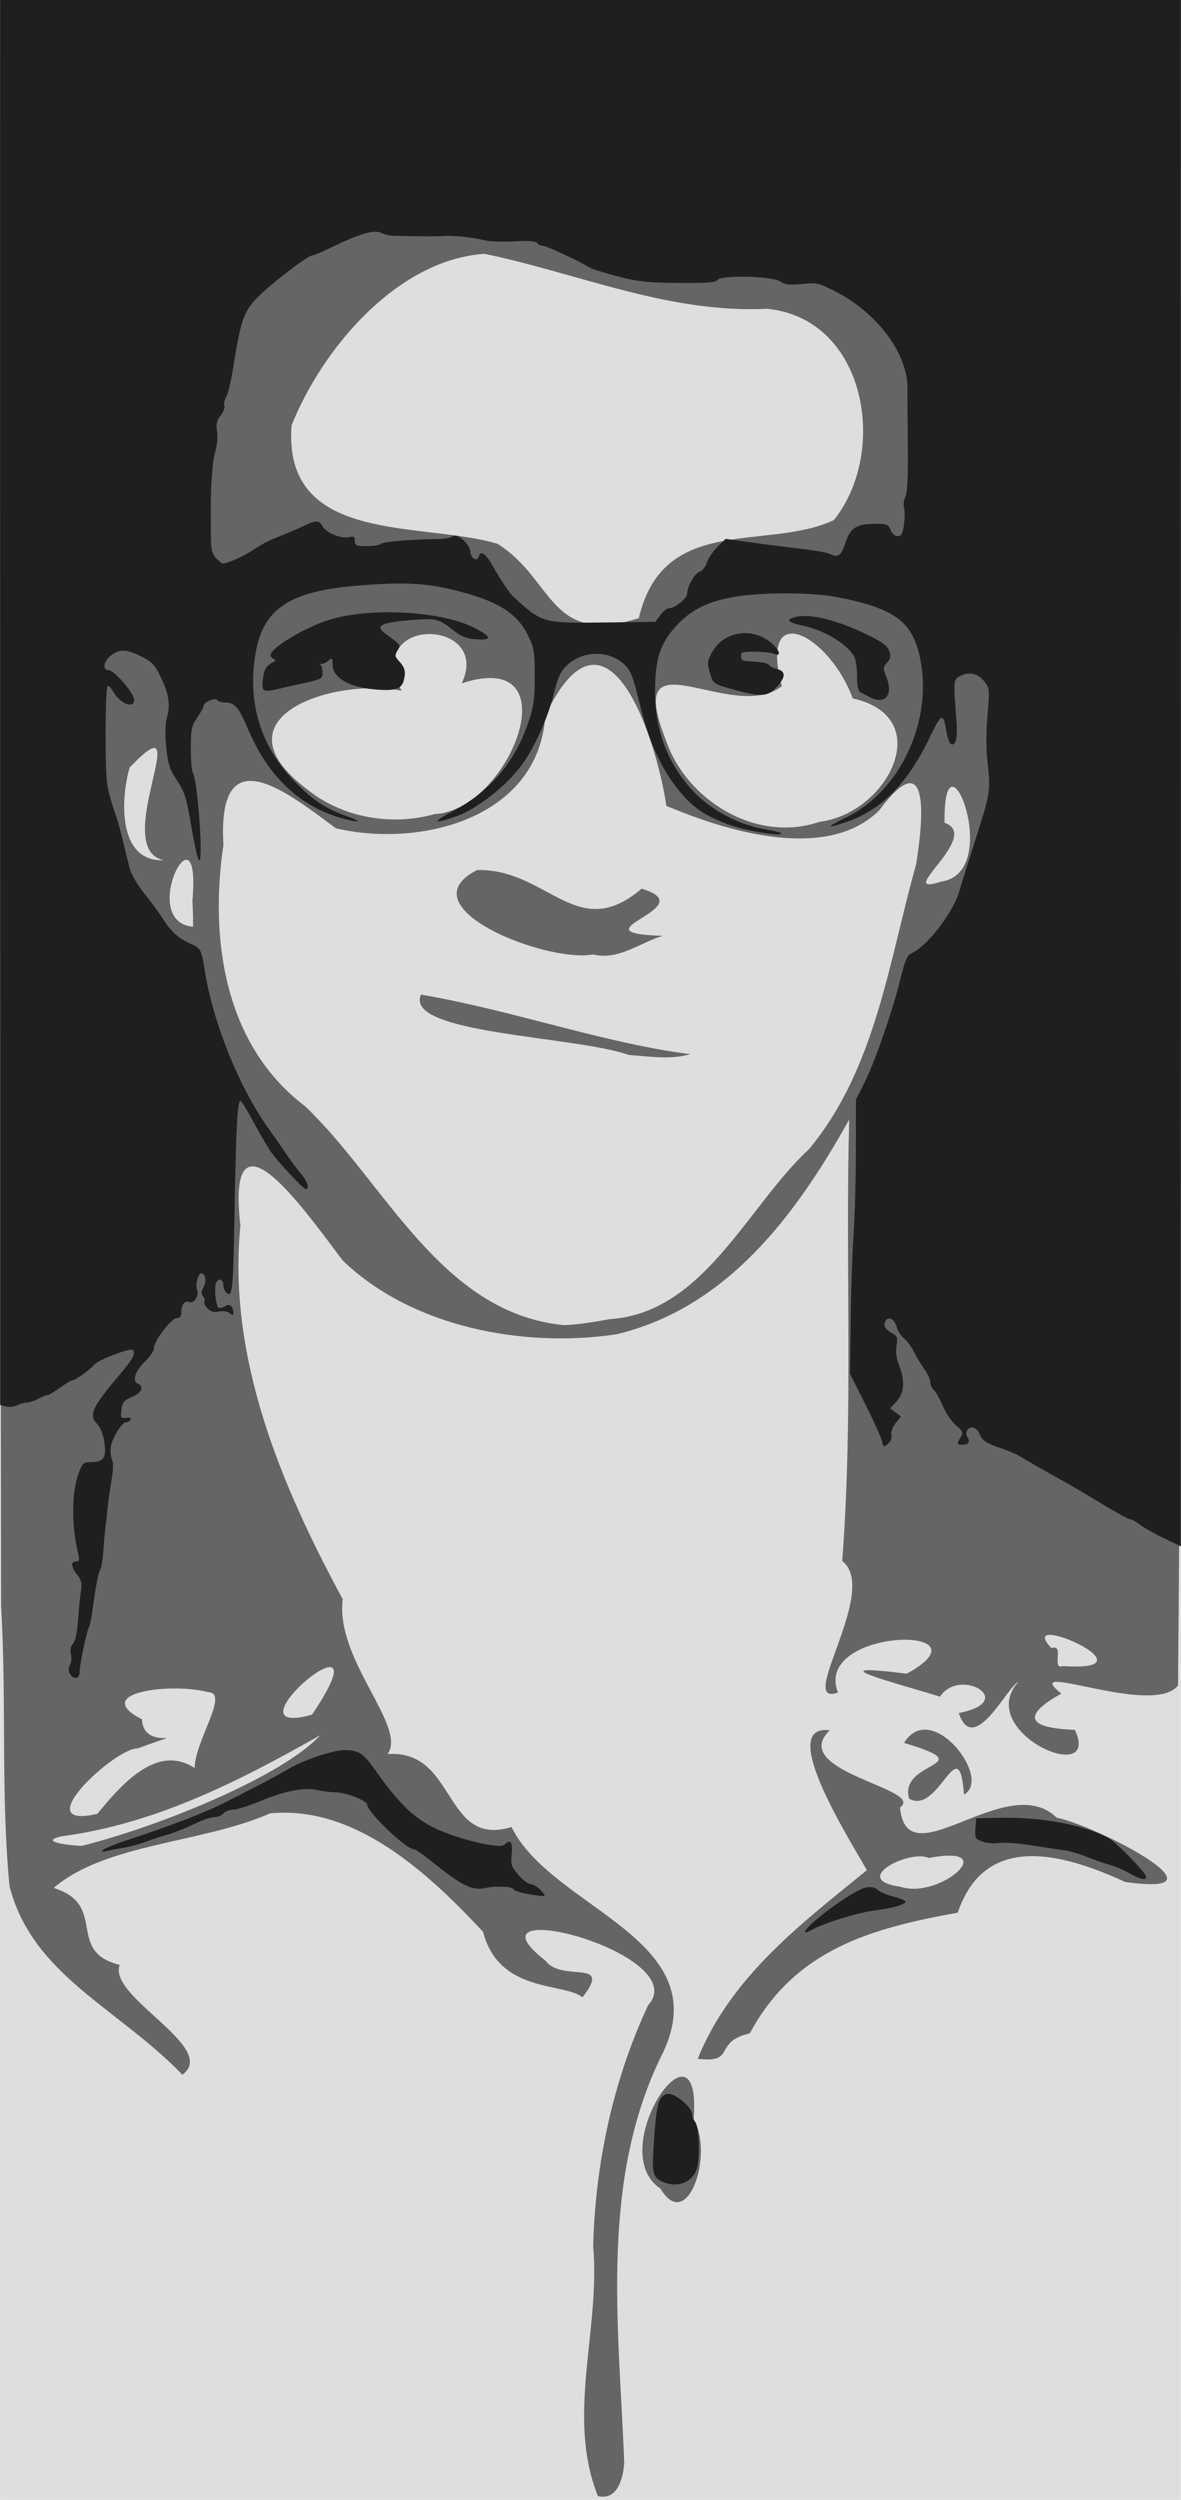 <?xml version="1.0" encoding="UTF-8" standalone="no"?>
<!-- Created with Inkscape (http://www.inkscape.org/) -->

<svg
   xmlns:dc="http://purl.org/dc/elements/1.1/"
   xmlns:cc="http://creativecommons.org/ns#"
   xmlns:rdf="http://www.w3.org/1999/02/22-rdf-syntax-ns#"
   xmlns:svg="http://www.w3.org/2000/svg"
   xmlns="http://www.w3.org/2000/svg"
   xmlns:sodipodi="http://sodipodi.sourceforge.net/DTD/sodipodi-0.dtd"
   xmlns:inkscape="http://www.inkscape.org/namespaces/inkscape"
   width="125.972mm"
   height="266.435mm"
   viewBox="0 0 125.972 266.435"
   version="1.1"
   id="svg8"
   inkscape:version="0.92.3 (2405546, 2018-03-11)"
   sodipodi:docname="profile.svg">
  <defs
     id="defs2">
    <clipPath
       clipPathUnits="userSpaceOnUse"
       id="clipPath4941">
      <rect
         style="opacity:1;vector-effect:none;fill:#000000;fill-opacity:1;fill-rule:nonzero;stroke:#000000;stroke-width:0.025;stroke-linecap:round;stroke-linejoin:round;stroke-miterlimit:4;stroke-dasharray:none;stroke-dashoffset:0;stroke-opacity:1;paint-order:normal"
         id="rect4943"
         width="228.298"
         height="235.857"
         x="245.416"
         y="191.019" />
    </clipPath>
  </defs>
  <sodipodi:namedview
     id="base"
     pagecolor="#ffffff"
     bordercolor="#666666"
     borderopacity="1.0"
     inkscape:pageopacity="0.0"
     inkscape:pageshadow="2"
     inkscape:zoom="0.49497475"
     inkscape:cx="-31.881291"
     inkscape:cy="529.9177"
     inkscape:document-units="mm"
     inkscape:current-layer="layer1"
     showgrid="false"
     showborder="false"
     inkscape:snap-global="false"
     fit-margin-top="0"
     fit-margin-left="0"
     fit-margin-right="0"
     fit-margin-bottom="0" />
  <g
     inkscape:label="Layer 1"
     inkscape:groupmode="layer"
     id="layer1"
     transform="translate(4.179,277.219)">
    <g
       id="g4853-6"
       transform="translate(402.702,24.406)">
      <path
         style="fill:#dedede;stroke-width:1"
         d="m -406.87,-168.407 v -133.218 h 62.971 62.971 v 133.218 133.218 h -62.971 -62.971 z"
         id="path4861-5"
         inkscape:connector-curvature="0" />
      <path
         style="fill:#656565;stroke-width:1"
         d="m -343.106,-35.585 c -3.411,-8.547 0.291,-17.775 -0.504,-26.63 0.227,-8.867 2.134,-17.706 5.851,-25.663 5.045,-5.566 -20.393,-12.121 -10.948,-4.781 1.769,2.404 7.239,-0.322 3.962,3.911 -2.028,-1.612 -8.901,-0.396 -10.611,-6.978 -5.766,-6.184 -13.626,-13.524 -22.712,-12.625 -7.263,3.191 -17.534,3.184 -23.091,7.949 5.854,1.788 1.208,6.75 7.047,8.201 -1.315,3.417 10.626,8.803 6.685,11.707 -6.86,-7.121 -16.014,-10.596 -18.442,-20.117 -0.944,-9.938 -0.289,-19.328 -0.894,-29.879 -0.09,-57.036 -0.142,-114.093 -0.108,-171.138 41.982,0 83.965,0 125.947,0 -0.105,59.884 0.243,119.769 -0.304,179.652 -2.721,3.414 -17.183,-2.927 -12.444,0.858 -3.602,2.002 -4.38,3.652 1.439,3.865 2.923,6.195 -10.78,0.242 -6.034,-5.11 -1.121,0.422 -4.755,8.036 -6.349,3.316 6.43,-1.231 0.116,-4.969 -1.997,-1.742 -4.684,-1.466 -13.656,-3.719 -3.546,-2.449 9.517,-5.25 -10.061,-4.957 -7.344,2.005 -4.57,1.64 4.516,-10.884 0.457,-14.024 1.201,-15.656 0.318,-31.366 0.744,-47.045 -5.62,10.079 -12.971,20.052 -24.808,22.886 -9.938,1.498 -21.857,-0.755 -29.226,-7.873 -3.955,-5.224 -12.466,-17.467 -10.9,-3.695 -1.394,14.081 4.364,27.717 10.91,39.801 -0.805,6.509 6.906,13.562 4.787,16.513 7.414,-0.52 5.891,10.017 13.219,7.771 4.255,8.696 21.866,11.853 16.194,23.973 -6.858,13.594 -4.734,29.165 -4.172,43.751 -0.081,1.539 -0.677,4.116 -2.81,3.586 z m -55.033,-69.307 c 8.404,-2.107 21.463,-7.469 25.414,-11.786 -8.655,4.895 -17.524,9.43 -27.534,10.764 -3.048,0.669 1.936,1.069 2.12,1.022 z m 1.641,-3.41 c 2.919,-3.58 6.531,-7.398 10.376,-4.881 0.042,-2.902 3.711,-8.02 1.472,-8.083 -3.905,-1.055 -12.695,0.011 -7.085,2.896 0.144,3.665 6.128,0.621 -0.457,3.096 -2.354,-0.104 -11.981,8.758 -4.307,6.972 z m 22.899,-10.57 c 8.583,-12.703 -10.055,2.823 0,0 z m 80.081,-5.182 c 10.477,0.713 -5.316,-6.188 -1.213,-1.913 1.451,-0.51 -0.043,2.359 1.213,1.913 z m -48.326,-36.973 c 10.036,-0.647 14.637,-11.996 21.299,-18.165 7.078,-8.56 8.471,-19.955 11.384,-30.317 0.812,-5.012 1.448,-12.95 -3.937,-5.75 -6.838,6.834 -21.547,-0.102 -22.7,-0.456 -1.063,-7.189 -6.33,-23.505 -12.916,-9.64 -0.717,10.964 -13.335,14.119 -22.338,12.014 -5.458,-4.06 -12.671,-9.763 -11.995,1.761 -1.494,10.047 0.085,21.347 8.727,27.875 8.552,8.168 14.444,22.021 27.564,23.314 1.655,-0.044 3.285,-0.355 4.911,-0.635 z m 2.046,-28.157 c -5.765,-2.037 -24.045,-2.244 -22.18,-6.429 9.55,1.598 19.749,5.239 28.727,6.341 -2.145,0.627 -4.369,0.232 -6.547,0.088 z m -3.836,-10.712 c -5.064,0.916 -20.114,-5.086 -12.347,-8.999 7.564,-0.139 10.627,7.876 17.536,1.991 6.843,2.023 -7.693,4.724 2.263,5.024 -2.447,0.718 -4.749,2.656 -7.453,1.984 z m -42.719,-5.751 c 0.962,-10.966 -5.974,2.255 0.066,2.799 0.013,-0.934 -0.029,-1.866 -0.066,-2.799 z m 79.87,-2.016 c 6.774,-0.954 0.2,-17.368 0.353,-6.275 4.079,1.448 -5.63,8.015 -0.353,6.275 z m -82.925,-2.284 c -5.89,-1.165 3.802,-17.644 -3.64,-9.879 -0.948,3.206 -1.348,10.109 3.64,9.879 z m 69.964,-4.096 c 7.211,-0.857 12.572,-11.143 3.517,-13.145 -2.476,-6.788 -10.081,-10.787 -7.562,-1.299 -5.331,4.099 -16.97,-5.95 -12.394,5.673 2.194,6.517 9.693,11.099 16.439,8.771 z m -41.05,-0.822 c 7.977,-0.382 14.769,-17.805 2.87,-13.935 3.25,-6.935 -10.59,-7.317 -6.429,0.792 -7.386,-1.408 -20.24,2.875 -10.032,10.54 3.751,3.012 8.995,3.905 13.591,2.603 z m 21.75,-20.877 c 2.632,-11.181 13.705,-7.118 20.796,-10.446 5.836,-7.204 3.531,-21.463 -7.102,-22.525 -10.556,0.508 -20.043,-3.752 -30.142,-5.859 -9.292,0.609 -17.312,10.078 -20.586,18.281 -0.981,12.759 13.871,10.225 21.95,12.618 6.086,3.795 5.48,10.935 15.085,7.93 z m 2.317,167.39 c -6.169,-4.083 4.458,-19.433 3.534,-7.433 2.2,3.896 -0.712,12.212 -3.534,7.433 z m 3.97,-13.844 c 3.534,-8.787 11.202,-14.532 18.046,-20.102 -2.064,-3.611 -9.635,-15.619 -3.961,-14.911 -4.573,4.406 10.291,6.24 7.497,8.225 0.683,7.83 11.369,-4.115 16.702,1.092 4.176,0.817 19.135,8.523 7.32,6.853 -6.919,-3.179 -14.986,-5.225 -17.869,3.267 -9.255,1.675 -17.366,3.916 -22.189,12.872 -3.978,0.902 -1.365,3.218 -5.547,2.704 z m 21.63,-18.333 c 4.185,1.394 10.997,-4.607 3.006,-3.063 -1.939,-0.972 -8.562,2.298 -3.006,3.063 z m 0.911,-9.4 c -1.133,-4.134 8.033,-3.375 -0.533,-5.934 2.905,-4.734 9.48,3.838 6.393,5.501 -0.538,-7.194 -2.674,2.296 -5.86,0.433 z"
         id="path4857-2"
         inkscape:connector-curvature="0" />
      <path
         style="fill:#1f1f1f;stroke-width:1"
         d="m -336.103,-69.044 c -1.098,-0.445 -1.242,-0.912 -1.08,-3.511 0.25,-4.016 0.443,-5.165 0.944,-5.619 0.347,-0.314 0.632,-0.361 1.1,-0.181 0.919,0.353 2.088,1.521 2.088,2.088 0,0.269 0.129,0.618 0.287,0.776 0.496,0.496 0.593,4.127 0.14,5.213 -0.547,1.309 -2.011,1.828 -3.478,1.234 z m 15.124,-26.792 c 0.626,-1.06 5.244,-4.373 6.424,-4.609 0.573,-0.115 0.976,-0.038 1.289,0.245 0.251,0.226 1.021,0.554 1.713,0.727 0.691,0.174 1.257,0.412 1.257,0.529 0,0.294 -1.438,0.712 -3.175,0.923 -1.78,0.216 -5.325,1.287 -6.714,2.029 -0.742,0.396 -0.961,0.439 -0.794,0.156 z m -29.641,-3.928 c -0.714,-0.12 -1.369,-0.333 -1.456,-0.474 -0.087,-0.141 -0.456,-0.263 -0.819,-0.27 -0.363,-0.007 -0.839,-0.02 -1.058,-0.028 -0.218,-0.008 -0.785,0.06 -1.26,0.152 -1.374,0.266 -2.447,-0.287 -5.827,-3.003 -0.77,-0.618 -1.519,-1.124 -1.665,-1.124 -0.833,0 -5.005,-3.965 -5.005,-4.756 0,-0.431 -2.281,-1.328 -3.395,-1.336 -0.534,-0.003 -1.402,-0.107 -1.931,-0.23 -1.37,-0.318 -3.457,0.081 -6.041,1.156 -1.231,0.512 -2.556,0.932 -2.944,0.932 -0.388,0 -0.853,0.179 -1.035,0.397 -0.181,0.218 -0.619,0.397 -0.973,0.397 -0.354,0 -1.322,0.332 -2.15,0.738 -0.829,0.406 -2.042,0.892 -2.697,1.081 -0.655,0.189 -1.786,0.56 -2.514,0.825 -0.728,0.265 -1.799,0.552 -2.381,0.639 -0.582,0.086 -1.356,0.233 -1.72,0.325 -0.463,0.118 -0.582,0.084 -0.397,-0.114 0.146,-0.155 1.336,-0.635 2.646,-1.066 4.779,-1.573 8.252,-2.915 10.477,-4.048 3.915,-1.993 5.635,-2.9 6.456,-3.405 1.625,-0.999 4.898,-2.119 6.195,-2.119 1.478,0 2,0.343 3.266,2.148 2.305,3.284 3.925,4.908 5.977,5.99 2.329,1.228 7.273,2.463 7.79,1.946 0.64,-0.64 0.904,-0.305 0.78,0.987 -0.111,1.15 -0.037,1.378 0.728,2.249 0.468,0.533 1.056,0.969 1.306,0.969 0.251,0 0.735,0.298 1.077,0.661 0.679,0.722 0.649,0.73 -1.43,0.382 z m 64.256,-2.191 c -0.589,-0.337 -1.541,-0.741 -2.117,-0.899 -0.575,-0.158 -1.701,-0.55 -2.501,-0.872 -0.8,-0.322 -1.872,-0.636 -2.381,-0.698 -0.509,-0.061 -2.094,-0.297 -3.522,-0.523 -1.428,-0.226 -2.984,-0.338 -3.458,-0.249 -0.474,0.089 -1.247,0.028 -1.717,-0.137 -0.8,-0.279 -0.85,-0.369 -0.776,-1.392 l 0.08,-1.094 2.381,-0.057 c 4.496,-0.108 8.915,0.695 11.677,2.124 0.848,0.439 4.066,3.731 4.066,4.161 0,0.413 -0.59,0.29 -1.732,-0.364 z m -113.065,-21.282 c -0.161,-0.301 -0.156,-0.641 0.015,-0.945 0.146,-0.261 0.19,-0.778 0.097,-1.149 -0.108,-0.43 -0.027,-0.831 0.225,-1.109 0.246,-0.272 0.448,-1.227 0.539,-2.549 0.08,-1.162 0.218,-2.555 0.308,-3.095 0.127,-0.764 0.039,-1.139 -0.394,-1.689 -0.665,-0.845 -0.718,-1.43 -0.129,-1.43 0.333,0 0.388,-0.16 0.25,-0.728 -0.761,-3.109 -0.744,-6.583 0.042,-8.731 0.366,-1 0.504,-1.124 1.251,-1.124 1.387,0 1.709,-0.443 1.49,-2.049 -0.121,-0.883 -0.408,-1.62 -0.791,-2.028 -0.911,-0.97 -0.562,-1.729 2.425,-5.265 1.424,-1.686 1.73,-2.268 1.375,-2.622 -0.246,-0.246 -3.665,1.061 -4.096,1.567 -0.504,0.589 -2.004,1.666 -2.322,1.666 -0.13,0 -0.729,0.357 -1.331,0.794 -0.603,0.437 -1.202,0.794 -1.332,0.794 -0.13,0 -0.578,0.178 -0.994,0.395 -0.417,0.217 -0.974,0.396 -1.238,0.397 -0.264,7.9e-4 -0.722,0.131 -1.017,0.289 -0.295,0.158 -0.823,0.215 -1.173,0.127 l -0.637,-0.16 v -74.872 -74.872 h 62.971 62.971 v 82.407 82.407 l -1.823,-0.874 c -1.003,-0.481 -2.15,-1.131 -2.549,-1.445 -0.399,-0.314 -0.869,-0.571 -1.043,-0.571 -0.174,0 -1.617,-0.79 -3.205,-1.755 -1.589,-0.965 -3.495,-2.085 -4.236,-2.488 -1.14,-0.62 -2.317,-1.291 -4.605,-2.627 -0.218,-0.127 -1.131,-0.49 -2.028,-0.806 -1.292,-0.455 -1.698,-0.735 -1.95,-1.344 -0.182,-0.44 -0.519,-0.77 -0.788,-0.77 -0.557,0 -0.831,0.564 -0.518,1.07 0.295,0.477 0.08,0.782 -0.552,0.782 -0.603,0 -0.624,-0.092 -0.183,-0.812 0.292,-0.476 0.232,-0.624 -0.508,-1.253 -0.461,-0.392 -1.099,-1.335 -1.418,-2.094 -0.319,-0.759 -0.745,-1.518 -0.948,-1.686 -0.202,-0.168 -0.368,-0.537 -0.368,-0.82 0,-0.283 -0.275,-0.893 -0.61,-1.357 -0.336,-0.463 -0.842,-1.301 -1.124,-1.861 -0.283,-0.561 -0.775,-1.227 -1.094,-1.481 -0.319,-0.254 -0.662,-0.787 -0.762,-1.185 -0.206,-0.82 -0.854,-1.193 -1.174,-0.676 -0.3,0.485 -0.076,0.923 0.674,1.325 0.562,0.301 0.623,0.472 0.483,1.351 -0.104,0.653 -0.01,1.384 0.268,2.079 0.65,1.625 0.56,2.961 -0.26,3.845 l -0.689,0.744 0.572,0.431 0.572,0.431 -0.572,0.727 c -0.323,0.41 -0.514,0.946 -0.44,1.23 0.076,0.29 -0.075,0.69 -0.356,0.945 -0.462,0.418 -0.497,0.401 -0.667,-0.316 -0.098,-0.417 -0.899,-2.186 -1.779,-3.932 l -1.601,-3.175 0.059,-5.556 c 0.032,-3.056 0.171,-7.223 0.308,-9.26 0.137,-2.037 0.251,-6.118 0.253,-9.069 l 0.004,-5.364 0.923,-1.833 c 1.108,-2.2 3,-7.665 3.834,-11.072 0.475,-1.942 0.723,-2.516 1.165,-2.695 1.605,-0.652 4.422,-4.292 5.09,-6.577 0.239,-0.82 1.009,-3.276 1.711,-5.459 1.597,-4.968 1.652,-5.307 1.325,-8.144 -0.175,-1.519 -0.18,-3.305 -0.015,-5.159 0.229,-2.577 0.207,-2.897 -0.236,-3.498 -0.693,-0.939 -1.626,-1.214 -2.573,-0.757 -0.852,0.411 -0.848,0.373 -0.508,4.726 0.152,1.947 -0.07,2.878 -0.608,2.546 -0.149,-0.092 -0.354,-0.673 -0.456,-1.291 -0.343,-2.08 -0.521,-2.017 -1.791,0.63 -2.344,4.883 -5.12,7.701 -8.853,8.985 -2.239,0.77 -2.262,0.6 -0.065,-0.463 5.926,-2.866 9.423,-10.644 7.814,-17.38 -0.862,-3.611 -2.813,-4.96 -8.872,-6.137 -2.339,-0.454 -7.319,-0.503 -10.217,-0.1 -3.185,0.443 -5.13,1.343 -6.801,3.148 -1.746,1.886 -2.297,3.575 -2.297,7.045 0,4.164 1.356,7.695 4.077,10.62 1.858,1.997 4.814,3.565 7.63,4.048 0.982,0.169 1.786,0.369 1.786,0.446 0,0.378 -4.074,-0.33 -5.859,-1.018 -2.567,-0.99 -3.82,-1.903 -5.363,-3.908 -1.777,-2.309 -2.97,-5.026 -3.915,-8.919 -0.693,-2.853 -0.956,-3.533 -1.601,-4.138 -1.684,-1.579 -4.494,-1.532 -6.188,0.104 -0.654,0.632 -0.951,1.284 -1.377,3.03 -0.673,2.753 -2.255,6.149 -3.7,7.942 -1.699,2.108 -4.566,4.312 -6.543,5.029 -2.677,0.972 -2.851,0.728 -0.401,-0.558 3.774,-1.981 6.479,-5.142 7.87,-9.195 0.647,-1.884 0.751,-2.591 0.751,-5.098 0,-2.628 -0.069,-3.052 -0.716,-4.369 -1.257,-2.558 -3.532,-3.869 -8.74,-5.035 -2.574,-0.576 -5.179,-0.643 -9.726,-0.25 -6.928,0.599 -9.73,2.454 -10.56,6.991 -0.979,5.346 0.468,10.138 4.21,13.94 1.986,2.017 3.2,2.805 5.685,3.691 1.667,0.594 0.982,0.655 -0.941,0.085 -4.373,-1.298 -7.666,-4.458 -9.753,-9.361 -1.012,-2.379 -1.457,-2.913 -2.426,-2.913 -0.405,0 -0.808,-0.115 -0.894,-0.255 -0.194,-0.314 -1.461,0.218 -1.461,0.614 0,0.151 -0.305,0.714 -0.678,1.252 -0.597,0.861 -0.679,1.249 -0.684,3.244 -0.003,1.246 0.087,2.416 0.2,2.599 0.551,0.892 1.182,9.879 0.655,9.333 -0.134,-0.138 -0.5,-1.785 -0.814,-3.66 -0.495,-2.952 -0.697,-3.598 -1.509,-4.821 -0.791,-1.192 -0.971,-1.744 -1.152,-3.535 -0.124,-1.234 -0.111,-2.483 0.033,-2.982 0.42,-1.463 0.277,-2.599 -0.544,-4.337 -0.684,-1.448 -0.968,-1.763 -2.108,-2.341 -1.6,-0.811 -2.369,-0.839 -3.284,-0.119 -0.799,0.628 -0.939,1.568 -0.234,1.568 0.605,1.7e-4 2.712,2.453 2.712,3.158 0,0.984 -1.474,0.429 -2.194,-0.826 -0.258,-0.449 -0.542,-0.742 -0.632,-0.652 -0.273,0.273 -0.297,9.208 -0.028,10.624 0.138,0.728 0.467,1.918 0.73,2.646 0.263,0.728 0.676,2.156 0.916,3.175 0.24,1.019 0.565,2.351 0.72,2.961 0.158,0.62 0.848,1.811 1.564,2.699 0.705,0.875 1.581,2.064 1.947,2.644 0.898,1.422 1.66,2.117 2.975,2.712 1.144,0.518 1.167,0.563 1.562,3.006 0.892,5.518 3.65,12.325 6.755,16.669 0.728,1.019 1.64,2.328 2.028,2.91 0.387,0.582 1.036,1.449 1.441,1.927 0.717,0.846 0.965,1.644 0.512,1.644 -0.242,0 -2.725,-2.644 -3.642,-3.878 -0.308,-0.414 -1.122,-1.794 -1.809,-3.066 -0.688,-1.273 -1.349,-2.375 -1.47,-2.45 -0.345,-0.213 -0.502,2.527 -0.655,11.378 -0.15,8.726 -0.23,9.6 -0.831,9.101 -0.201,-0.166 -0.365,-0.519 -0.365,-0.784 0,-0.619 -0.398,-0.865 -0.718,-0.443 -0.339,0.446 -0.1,2.842 0.282,2.837 0.167,-0.002 0.48,-0.115 0.694,-0.251 0.416,-0.263 0.789,0.088 0.797,0.75 0.003,0.293 -0.073,0.299 -0.393,0.033 -0.23,-0.191 -0.72,-0.266 -1.161,-0.177 -0.557,0.111 -0.89,0.013 -1.232,-0.366 -0.258,-0.285 -0.391,-0.596 -0.297,-0.691 0.095,-0.095 0.036,-0.336 -0.13,-0.537 -0.228,-0.274 -0.219,-0.52 0.037,-0.999 0.353,-0.66 0.218,-1.464 -0.247,-1.464 -0.345,0 -0.648,1.196 -0.44,1.738 0.237,0.618 -0.325,1.51 -0.83,1.316 -0.494,-0.19 -0.851,0.274 -0.857,1.113 -0.003,0.394 -0.164,0.595 -0.477,0.595 -0.58,0 -2.438,2.424 -2.438,3.182 0,0.302 -0.41,0.93 -0.911,1.396 -1.064,0.989 -1.465,2.145 -0.829,2.39 0.719,0.276 0.455,0.981 -0.521,1.389 -0.981,0.41 -1.128,0.611 -1.242,1.698 -0.059,0.558 0.028,0.648 0.555,0.574 0.396,-0.056 0.56,0.017 0.447,0.198 -0.097,0.157 -0.319,0.288 -0.492,0.289 -0.478,0.005 -1.555,1.823 -1.63,2.75 -0.036,0.451 0.039,1.024 0.166,1.274 0.137,0.268 0.118,1.083 -0.045,1.984 -0.153,0.841 -0.332,2.065 -0.398,2.72 -0.066,0.655 -0.186,1.726 -0.266,2.381 -0.08,0.655 -0.19,1.868 -0.243,2.697 -0.054,0.828 -0.193,1.661 -0.311,1.851 -0.218,0.353 -0.505,1.861 -0.847,4.448 -0.106,0.8 -0.273,1.583 -0.372,1.739 -0.236,0.374 -0.999,4.047 -0.999,4.809 -2.6e-4,0.715 -0.668,0.797 -1.027,0.125 z m 62.983,-112.838 c 0.291,-0.4 0.71,-0.728 0.93,-0.728 0.638,0 1.937,-1.05 1.937,-1.565 0,-0.764 0.828,-2.198 1.348,-2.334 0.265,-0.069 0.608,-0.509 0.762,-0.977 0.154,-0.468 0.666,-1.224 1.136,-1.68 l 0.856,-0.829 2.778,0.385 c 1.528,0.212 3.909,0.514 5.291,0.671 1.382,0.157 2.77,0.409 3.083,0.56 0.862,0.415 1.164,0.185 1.641,-1.247 0.519,-1.56 1.173,-1.97 3.154,-1.976 1.247,-0.003 1.422,0.067 1.647,0.658 0.146,0.383 0.462,0.661 0.751,0.661 0.393,0 0.535,-0.259 0.667,-1.217 0.092,-0.669 0.098,-1.492 0.013,-1.827 -0.084,-0.336 -0.016,-0.867 0.152,-1.18 0.205,-0.383 0.287,-2.191 0.251,-5.515 -0.029,-2.72 -0.045,-5.421 -0.035,-6.003 0.063,-3.634 -3.16,-7.998 -7.601,-10.293 -1.857,-0.959 -2.058,-1.006 -3.636,-0.844 -1.34,0.137 -1.808,0.081 -2.366,-0.284 -0.884,-0.579 -6.348,-0.684 -6.692,-0.129 -0.156,0.252 -1.208,0.328 -4.152,0.3 -3.276,-0.031 -4.368,-0.149 -6.457,-0.699 -1.382,-0.364 -2.692,-0.767 -2.91,-0.898 -1.314,-0.783 -4.718,-2.367 -5.087,-2.367 -0.241,0 -0.521,-0.133 -0.621,-0.297 -0.122,-0.197 -0.903,-0.255 -2.32,-0.173 -1.175,0.068 -2.558,0.032 -3.073,-0.081 -1.632,-0.357 -3.551,-0.567 -4.509,-0.493 -0.509,0.039 -1.759,0.053 -2.778,0.031 -1.019,-0.022 -2.194,-0.045 -2.612,-0.051 -0.418,-0.006 -1.001,-0.139 -1.295,-0.297 -0.738,-0.395 -2.384,0.085 -5.457,1.591 -0.93,0.456 -1.832,0.829 -2.004,0.829 -0.36,0 -3.432,2.305 -5.114,3.836 -2.062,1.877 -2.361,2.611 -3.188,7.806 -0.243,1.528 -0.599,3.055 -0.791,3.394 -0.192,0.339 -0.287,0.778 -0.211,0.975 0.076,0.198 -0.104,0.666 -0.399,1.042 -0.415,0.527 -0.5,0.907 -0.372,1.671 0.096,0.575 0.01,1.5 -0.207,2.213 -0.303,1.001 -0.503,4.018 -0.461,6.977 0.004,0.291 0.011,1.251 0.014,2.134 0.005,1.242 0.129,1.736 0.545,2.183 0.296,0.318 0.614,0.578 0.708,0.578 0.524,0 2.219,-0.76 3.273,-1.467 0.668,-0.448 1.62,-0.97 2.117,-1.16 1.161,-0.444 2.551,-1.037 3.523,-1.503 1.04,-0.498 1.411,-0.464 1.746,0.162 0.369,0.689 1.997,1.362 2.806,1.16 0.518,-0.13 0.634,-0.058 0.634,0.399 0,0.49 0.155,0.558 1.27,0.558 0.699,0 1.383,-0.111 1.521,-0.246 0.233,-0.228 3.476,-0.499 6.161,-0.514 0.631,-0.004 1.304,-0.137 1.496,-0.296 0.443,-0.367 1.803,0.816 1.862,1.62 0.057,0.772 0.748,1.152 0.919,0.505 0.18,-0.685 0.792,-0.222 1.559,1.181 0.607,1.11 1.724,2.779 2.072,3.096 3.16,2.878 3.124,2.868 9.685,2.79 l 5.512,-0.066 z m 22.314,8.74 c -0.291,-0.16 -0.708,-0.375 -0.926,-0.479 -0.286,-0.135 -0.398,-0.623 -0.4,-1.744 -0.002,-0.856 -0.14,-1.794 -0.306,-2.085 -0.791,-1.382 -3.204,-2.828 -5.518,-3.309 -1.536,-0.319 -1.832,-0.628 -0.853,-0.89 1.597,-0.428 4.417,0.247 7.739,1.853 1.616,0.781 2.175,1.193 2.363,1.743 0.193,0.564 0.143,0.834 -0.231,1.247 -0.448,0.495 -0.451,0.594 -0.053,1.59 0.752,1.881 -0.196,2.964 -1.815,2.074 z m -14.195,-0.714 c -2.512,-0.678 -2.473,-0.652 -2.837,-1.866 -0.292,-0.973 -0.271,-1.221 0.171,-2.078 1.269,-2.459 4.62,-2.895 6.651,-0.864 0.681,0.681 0.732,1.216 0.089,0.938 -0.66,-0.285 -3.498,-0.35 -3.545,-0.081 -0.134,0.759 -0.011,0.842 1.322,0.889 0.778,0.027 1.494,0.177 1.59,0.333 0.096,0.156 0.501,0.365 0.9,0.466 0.943,0.237 0.926,0.845 -0.054,1.918 -0.918,1.005 -1.631,1.063 -4.288,0.346 z m -50.437,-0.07 c -0.139,-0.139 -0.161,-0.718 -0.05,-1.323 0.179,-0.977 0.373,-1.251 1.182,-1.669 0.159,-0.082 0.133,-0.198 -0.066,-0.291 -0.182,-0.085 -0.331,-0.259 -0.331,-0.387 0,-0.751 3.549,-2.908 6.157,-3.743 4.303,-1.377 11.911,-1 15.464,0.766 1.989,0.988 2.095,1.401 0.331,1.279 -1.023,-0.071 -1.608,-0.289 -2.332,-0.869 -1.698,-1.36 -1.896,-1.408 -4.801,-1.163 -3.025,0.256 -3.68,0.592 -2.649,1.36 1.832,1.365 1.747,1.248 1.369,1.865 -0.305,0.498 -0.282,0.647 0.176,1.141 0.636,0.686 0.742,1.134 0.49,2.085 -0.239,0.905 -1.004,1.12 -3.246,0.91 -2.631,-0.246 -4.345,-1.288 -4.345,-2.642 0,-0.733 -0.035,-0.763 -0.463,-0.39 -0.255,0.222 -0.615,0.368 -0.8,0.325 -0.186,-0.043 -0.215,-0.017 -0.066,0.057 0.149,0.074 0.271,0.455 0.271,0.846 0,0.672 -0.112,0.736 -2.051,1.158 -1.128,0.246 -2.488,0.556 -3.022,0.689 -0.596,0.149 -1.067,0.147 -1.219,-0.005 z"
         id="path4855-5"
         inkscape:connector-curvature="0" />
    </g>
  </g>
</svg>
